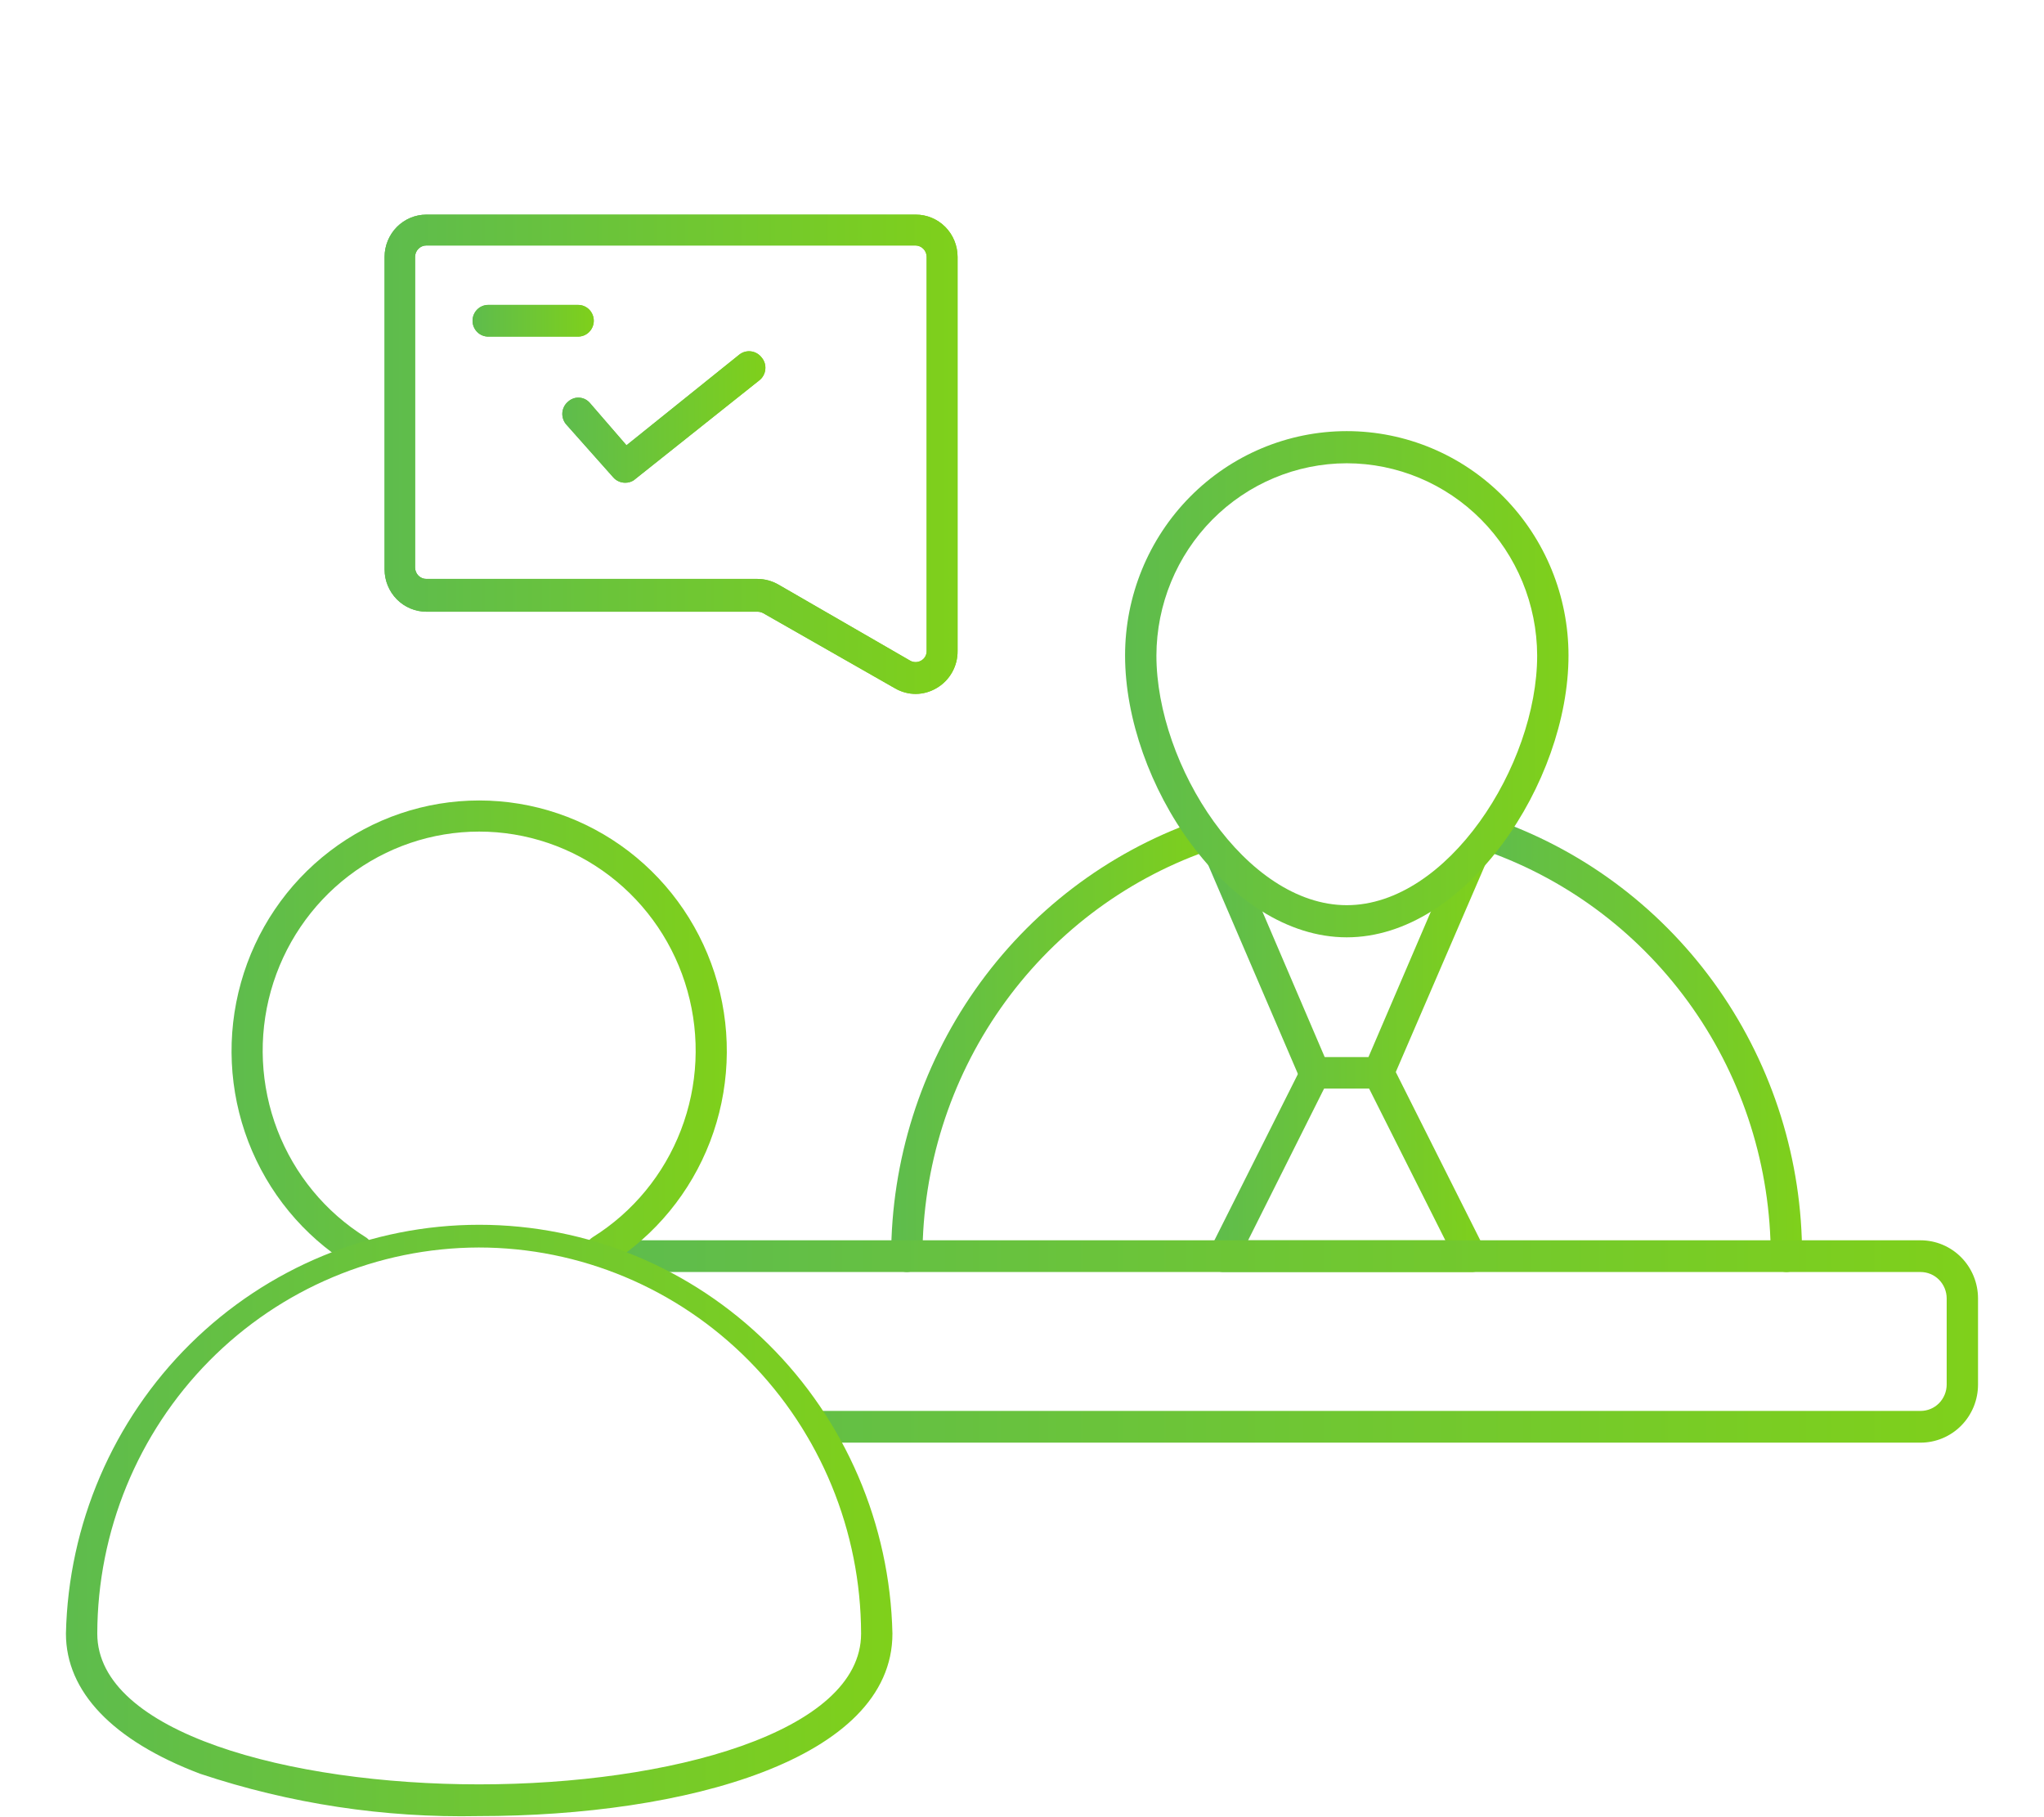 <svg width="54" height="48" viewBox="0 0 54 48" fill="none" xmlns="http://www.w3.org/2000/svg">
<path d="M24.194 18.33C24 18.33 23.81 18.278 23.642 18.18L20.164 16.197C20.118 16.172 20.067 16.159 20.015 16.158H11.264C10.972 16.158 10.691 16.04 10.484 15.831C10.277 15.621 10.16 15.337 10.16 15.041V6.786C10.16 6.49 10.277 6.206 10.484 5.996C10.691 5.787 10.972 5.669 11.264 5.669H24.194C24.487 5.669 24.768 5.787 24.975 5.996C25.182 6.206 25.298 6.49 25.298 6.786V17.191C25.301 17.39 25.251 17.586 25.154 17.758C25.057 17.931 24.916 18.075 24.746 18.174C24.579 18.274 24.389 18.328 24.194 18.33ZM11.264 6.484C11.185 6.484 11.109 6.516 11.053 6.573C10.998 6.629 10.966 6.706 10.966 6.786V14.996C10.968 15.075 11 15.15 11.055 15.206C11.111 15.261 11.186 15.292 11.264 15.292H20.015C20.209 15.294 20.399 15.346 20.567 15.443L24.04 17.448C24.085 17.475 24.136 17.489 24.189 17.489C24.241 17.489 24.293 17.475 24.338 17.448C24.383 17.422 24.42 17.385 24.445 17.34C24.47 17.294 24.483 17.243 24.481 17.191V6.786C24.481 6.707 24.451 6.631 24.396 6.575C24.341 6.518 24.267 6.486 24.189 6.484H11.264Z" fill="url(#paint0_linear_2440_2037)"/>
<path d="M16.513 12.751C16.454 12.751 16.397 12.738 16.343 12.714C16.29 12.69 16.242 12.655 16.203 12.611L14.972 11.226C14.933 11.185 14.902 11.135 14.882 11.081C14.862 11.027 14.853 10.969 14.856 10.912C14.859 10.854 14.874 10.797 14.9 10.746C14.925 10.694 14.961 10.649 15.005 10.612C15.045 10.574 15.092 10.546 15.143 10.527C15.194 10.508 15.248 10.501 15.302 10.504C15.357 10.507 15.409 10.521 15.458 10.545C15.507 10.57 15.55 10.604 15.585 10.645L16.551 11.762L19.533 9.366C19.62 9.298 19.73 9.267 19.84 9.281C19.949 9.295 20.049 9.351 20.118 9.439C20.156 9.482 20.184 9.534 20.202 9.589C20.219 9.644 20.225 9.703 20.218 9.761C20.212 9.819 20.194 9.874 20.165 9.925C20.137 9.975 20.098 10.019 20.052 10.053L16.739 12.689C16.671 12.732 16.592 12.753 16.513 12.751Z" fill="url(#paint1_linear_2440_2037)"/>
<path d="M15.272 8.891H12.898C12.789 8.891 12.683 8.847 12.606 8.769C12.528 8.69 12.484 8.584 12.484 8.473C12.484 8.361 12.528 8.255 12.606 8.176C12.683 8.098 12.789 8.054 12.898 8.054H15.272C15.382 8.054 15.488 8.098 15.565 8.176C15.643 8.255 15.687 8.361 15.687 8.473C15.687 8.584 15.643 8.69 15.565 8.769C15.488 8.847 15.382 8.891 15.272 8.891Z" fill="url(#paint2_linear_2440_2037)"/>
<path d="M23.957 33.6C23.848 33.599 23.743 33.554 23.666 33.476C23.588 33.398 23.544 33.292 23.543 33.181C23.546 30.659 24.322 28.199 25.765 26.141C27.207 24.084 29.245 22.529 31.598 21.693C31.649 21.675 31.704 21.667 31.758 21.671C31.812 21.674 31.866 21.688 31.915 21.712C31.964 21.736 32.007 21.77 32.044 21.811C32.08 21.852 32.107 21.901 32.125 21.953C32.143 22.005 32.15 22.06 32.147 22.115C32.144 22.17 32.13 22.224 32.106 22.273C32.082 22.323 32.049 22.367 32.008 22.403C31.967 22.44 31.92 22.468 31.868 22.486C29.678 23.265 27.781 24.712 26.439 26.628C25.096 28.543 24.373 30.833 24.371 33.181C24.37 33.292 24.326 33.398 24.248 33.476C24.171 33.554 24.066 33.599 23.957 33.6Z" fill="url(#paint3_linear_2440_2037)"/>
<path d="M47.195 33.6C47.086 33.599 46.981 33.554 46.904 33.476C46.827 33.397 46.783 33.292 46.781 33.181C46.78 30.833 46.059 28.543 44.717 26.628C43.375 24.712 41.479 23.265 39.289 22.486C39.235 22.468 39.185 22.439 39.143 22.4C39.1 22.362 39.066 22.315 39.042 22.262C39.018 22.21 39.005 22.153 39.004 22.095C39.003 22.038 39.014 21.98 39.035 21.927C39.052 21.872 39.081 21.82 39.118 21.777C39.156 21.734 39.203 21.699 39.255 21.675C39.307 21.651 39.364 21.639 39.422 21.639C39.479 21.639 39.535 21.652 39.587 21.676C41.937 22.517 43.971 24.076 45.408 26.137C46.845 28.198 47.614 30.659 47.609 33.181C47.608 33.292 47.564 33.397 47.486 33.476C47.409 33.554 47.305 33.599 47.195 33.6Z" fill="url(#paint4_linear_2440_2037)"/>
<path d="M36.422 28.752H34.727C34.646 28.753 34.567 28.729 34.499 28.685C34.431 28.64 34.378 28.576 34.346 28.5L31.917 22.843C31.873 22.741 31.871 22.625 31.912 22.521C31.952 22.417 32.032 22.334 32.133 22.29C32.234 22.245 32.348 22.243 32.45 22.284C32.553 22.325 32.635 22.405 32.679 22.508L34.998 27.925H36.152L38.471 22.519C38.514 22.416 38.597 22.336 38.699 22.295C38.802 22.254 38.916 22.256 39.017 22.301C39.118 22.345 39.197 22.429 39.238 22.532C39.278 22.636 39.276 22.752 39.232 22.854L36.803 28.484C36.774 28.562 36.722 28.63 36.654 28.678C36.586 28.726 36.505 28.751 36.422 28.752Z" fill="url(#paint5_linear_2440_2037)"/>
<path d="M38.858 33.6H32.299C32.232 33.596 32.167 33.576 32.109 33.541C32.051 33.506 32.003 33.457 31.968 33.399C31.933 33.337 31.914 33.267 31.914 33.195C31.914 33.124 31.933 33.053 31.968 32.992L34.403 28.144C34.434 28.082 34.481 28.03 34.538 27.992C34.595 27.954 34.66 27.931 34.728 27.926H36.423C36.5 27.926 36.575 27.947 36.64 27.987C36.706 28.028 36.759 28.086 36.793 28.155L39.228 33.003C39.263 33.065 39.282 33.135 39.282 33.206C39.282 33.278 39.263 33.348 39.228 33.41C39.188 33.472 39.133 33.522 39.068 33.555C39.003 33.588 38.931 33.604 38.858 33.6ZM32.973 32.763H38.184L36.169 28.752H34.982L32.973 32.763Z" fill="url(#paint6_linear_2440_2037)"/>
<path d="M50.739 38.107H21.666C21.556 38.107 21.451 38.063 21.374 37.984C21.296 37.906 21.252 37.799 21.252 37.688C21.252 37.577 21.296 37.471 21.374 37.392C21.451 37.313 21.556 37.269 21.666 37.269H50.739C50.922 37.269 51.098 37.196 51.227 37.065C51.356 36.934 51.429 36.756 51.429 36.571V34.298C51.429 34.113 51.356 33.935 51.227 33.804C51.098 33.673 50.922 33.6 50.739 33.6H16.289C16.179 33.6 16.074 33.556 15.996 33.477C15.919 33.399 15.875 33.292 15.875 33.181C15.875 33.07 15.919 32.964 15.996 32.885C16.074 32.806 16.179 32.762 16.289 32.762H50.739C51.142 32.762 51.528 32.924 51.813 33.212C52.097 33.5 52.257 33.891 52.257 34.298V36.571C52.257 36.773 52.218 36.973 52.142 37.159C52.065 37.345 51.954 37.515 51.813 37.657C51.672 37.8 51.504 37.913 51.32 37.99C51.136 38.067 50.938 38.107 50.739 38.107Z" fill="url(#paint7_linear_2440_2037)"/>
<path d="M15.875 33.455C15.785 33.455 15.697 33.425 15.626 33.37C15.554 33.315 15.502 33.237 15.477 33.149C15.453 33.061 15.457 32.968 15.49 32.883C15.523 32.798 15.583 32.726 15.66 32.679C16.72 32.018 17.538 31.025 17.989 29.852C18.441 28.678 18.502 27.387 18.162 26.175C17.823 24.963 17.102 23.897 16.109 23.137C15.116 22.377 13.904 21.966 12.659 21.966C11.414 21.966 10.203 22.377 9.21 23.137C8.217 23.897 7.496 24.963 7.156 26.175C6.817 27.387 6.878 28.678 7.329 29.852C7.781 31.025 8.599 32.018 9.659 32.679C9.753 32.737 9.819 32.831 9.845 32.939C9.87 33.048 9.852 33.162 9.794 33.257C9.736 33.352 9.644 33.419 9.536 33.445C9.429 33.471 9.316 33.452 9.223 33.394C8.011 32.637 7.077 31.501 6.561 30.159C6.046 28.816 5.977 27.34 6.366 25.955C6.754 24.569 7.579 23.35 8.715 22.482C9.851 21.613 11.236 21.144 12.659 21.144C14.083 21.144 15.468 21.613 16.604 22.482C17.739 23.35 18.564 24.569 18.953 25.955C19.342 27.34 19.273 28.816 18.758 30.159C18.242 31.501 17.308 32.637 16.096 33.394C16.029 33.433 15.953 33.454 15.875 33.455Z" fill="url(#paint8_linear_2440_2037)"/>
<path d="M12.646 47.971C10.148 48.022 7.66 47.644 5.287 46.853C2.973 45.977 1.742 44.681 1.742 43.151C1.806 40.264 2.985 37.518 5.025 35.5C7.066 33.482 9.806 32.352 12.66 32.352C15.513 32.352 18.254 33.482 20.294 35.5C22.334 37.518 23.513 40.264 23.577 43.151C23.577 46.479 18.095 47.971 12.646 47.971ZM12.646 32.952C9.975 32.959 7.416 34.036 5.527 35.948C3.639 37.859 2.576 40.449 2.57 43.151C2.57 45.764 7.644 47.133 12.657 47.133C17.67 47.133 22.749 45.764 22.749 43.151C22.743 40.444 21.676 37.85 19.782 35.938C17.888 34.026 15.322 32.952 12.646 32.952Z" fill="url(#paint9_linear_2440_2037)"/>
<path d="M24.194 18.33C24 18.33 23.81 18.278 23.642 18.18L20.164 16.197C20.118 16.172 20.067 16.159 20.015 16.158H11.264C10.972 16.158 10.691 16.04 10.484 15.831C10.277 15.621 10.16 15.337 10.16 15.041V6.786C10.16 6.49 10.277 6.206 10.484 5.996C10.691 5.787 10.972 5.669 11.264 5.669H24.194C24.487 5.669 24.768 5.787 24.975 5.996C25.182 6.206 25.298 6.49 25.298 6.786V17.191C25.301 17.39 25.251 17.586 25.154 17.758C25.057 17.931 24.916 18.075 24.746 18.174C24.579 18.274 24.389 18.328 24.194 18.33ZM11.264 6.484C11.185 6.484 11.109 6.516 11.053 6.573C10.998 6.629 10.966 6.706 10.966 6.786V14.996C10.968 15.075 11 15.15 11.055 15.206C11.111 15.261 11.186 15.292 11.264 15.292H20.015C20.209 15.294 20.399 15.346 20.567 15.443L24.04 17.448C24.085 17.475 24.136 17.489 24.189 17.489C24.241 17.489 24.293 17.475 24.338 17.448C24.383 17.422 24.42 17.385 24.445 17.34C24.47 17.294 24.483 17.243 24.481 17.191V6.786C24.481 6.707 24.451 6.631 24.396 6.575C24.341 6.518 24.267 6.486 24.189 6.484H11.264Z" fill="url(#paint10_linear_2440_2037)"/>
<path d="M16.513 12.751C16.454 12.751 16.397 12.738 16.343 12.714C16.29 12.69 16.242 12.655 16.203 12.611L14.972 11.226C14.933 11.185 14.902 11.135 14.882 11.081C14.862 11.027 14.853 10.969 14.856 10.912C14.859 10.854 14.874 10.797 14.9 10.746C14.925 10.694 14.961 10.649 15.005 10.612C15.045 10.574 15.092 10.546 15.143 10.527C15.194 10.508 15.248 10.501 15.302 10.504C15.357 10.507 15.409 10.521 15.458 10.545C15.507 10.57 15.55 10.604 15.585 10.645L16.551 11.762L19.533 9.366C19.62 9.298 19.73 9.267 19.84 9.281C19.949 9.295 20.049 9.351 20.118 9.439C20.156 9.482 20.184 9.534 20.202 9.589C20.219 9.644 20.225 9.703 20.218 9.761C20.212 9.819 20.194 9.874 20.165 9.925C20.137 9.975 20.098 10.019 20.052 10.053L16.739 12.689C16.671 12.732 16.592 12.753 16.513 12.751Z" fill="url(#paint11_linear_2440_2037)"/>
<path d="M15.272 8.891H12.898C12.789 8.891 12.683 8.847 12.606 8.769C12.528 8.69 12.484 8.584 12.484 8.473C12.484 8.361 12.528 8.255 12.606 8.176C12.683 8.098 12.789 8.054 12.898 8.054H15.272C15.382 8.054 15.488 8.098 15.565 8.176C15.643 8.255 15.687 8.361 15.687 8.473C15.687 8.584 15.643 8.69 15.565 8.769C15.488 8.847 15.382 8.891 15.272 8.891Z" fill="url(#paint12_linear_2440_2037)"/>
<path d="M35.58 24.759C32.422 24.759 29.723 20.665 29.723 17.314C29.723 15.742 30.34 14.235 31.438 13.124C32.537 12.012 34.027 11.388 35.58 11.388C37.134 11.388 38.624 12.012 39.722 13.124C40.821 14.235 41.438 15.742 41.438 17.314C41.438 20.665 38.733 24.759 35.58 24.759ZM35.58 12.237C34.249 12.239 32.972 12.774 32.029 13.725C31.087 14.677 30.555 15.967 30.551 17.314C30.551 20.224 32.919 23.91 35.58 23.91C38.241 23.91 40.61 20.224 40.61 17.314C40.605 15.967 40.074 14.677 39.131 13.725C38.189 12.774 36.912 12.239 35.58 12.237Z" fill="url(#paint13_linear_2440_2037)"/>
<defs>
<linearGradient id="paint0_linear_2440_2037" x1="10.16" y1="12" x2="25.298" y2="12" gradientUnits="userSpaceOnUse">
<stop stop-color="#5EBC4D"/>
<stop offset="1" stop-color="#7FD01B"/>
</linearGradient>
<linearGradient id="paint1_linear_2440_2037" x1="14.855" y1="11.014" x2="20.221" y2="11.014" gradientUnits="userSpaceOnUse">
<stop stop-color="#5EBC4D"/>
<stop offset="1" stop-color="#7FD01B"/>
</linearGradient>
<linearGradient id="paint2_linear_2440_2037" x1="12.484" y1="8.473" x2="15.687" y2="8.473" gradientUnits="userSpaceOnUse">
<stop stop-color="#5EBC4D"/>
<stop offset="1" stop-color="#7FD01B"/>
</linearGradient>
<linearGradient id="paint3_linear_2440_2037" x1="23.543" y1="27.635" x2="32.148" y2="27.635" gradientUnits="userSpaceOnUse">
<stop stop-color="#5EBC4D"/>
<stop offset="1" stop-color="#7FD01B"/>
</linearGradient>
<linearGradient id="paint4_linear_2440_2037" x1="39.004" y1="27.62" x2="47.609" y2="27.62" gradientUnits="userSpaceOnUse">
<stop stop-color="#5EBC4D"/>
<stop offset="1" stop-color="#7FD01B"/>
</linearGradient>
<linearGradient id="paint5_linear_2440_2037" x1="31.883" y1="25.503" x2="39.267" y2="25.503" gradientUnits="userSpaceOnUse">
<stop stop-color="#5EBC4D"/>
<stop offset="1" stop-color="#7FD01B"/>
</linearGradient>
<linearGradient id="paint6_linear_2440_2037" x1="31.914" y1="30.763" x2="39.282" y2="30.763" gradientUnits="userSpaceOnUse">
<stop stop-color="#5EBC4D"/>
<stop offset="1" stop-color="#7FD01B"/>
</linearGradient>
<linearGradient id="paint7_linear_2440_2037" x1="15.875" y1="35.435" x2="52.257" y2="35.435" gradientUnits="userSpaceOnUse">
<stop stop-color="#5EBC4D"/>
<stop offset="1" stop-color="#7FD01B"/>
</linearGradient>
<linearGradient id="paint8_linear_2440_2037" x1="6.117" y1="27.3" x2="19.202" y2="27.3" gradientUnits="userSpaceOnUse">
<stop stop-color="#5EBC4D"/>
<stop offset="1" stop-color="#7FD01B"/>
</linearGradient>
<linearGradient id="paint9_linear_2440_2037" x1="1.742" y1="40.163" x2="23.577" y2="40.163" gradientUnits="userSpaceOnUse">
<stop stop-color="#5EBC4D"/>
<stop offset="1" stop-color="#7FD01B"/>
</linearGradient>
<linearGradient id="paint10_linear_2440_2037" x1="10.16" y1="12" x2="25.298" y2="12" gradientUnits="userSpaceOnUse">
<stop stop-color="#5EBC4D"/>
<stop offset="1" stop-color="#7FD01B"/>
</linearGradient>
<linearGradient id="paint11_linear_2440_2037" x1="14.855" y1="11.014" x2="20.221" y2="11.014" gradientUnits="userSpaceOnUse">
<stop stop-color="#5EBC4D"/>
<stop offset="1" stop-color="#7FD01B"/>
</linearGradient>
<linearGradient id="paint12_linear_2440_2037" x1="12.484" y1="8.473" x2="15.687" y2="8.473" gradientUnits="userSpaceOnUse">
<stop stop-color="#5EBC4D"/>
<stop offset="1" stop-color="#7FD01B"/>
</linearGradient>
<linearGradient id="paint13_linear_2440_2037" x1="29.723" y1="18.074" x2="41.438" y2="18.074" gradientUnits="userSpaceOnUse">
<stop stop-color="#5EBC4D"/>
<stop offset="1" stop-color="#7FD01B"/>
</linearGradient>
</defs>
</svg>
